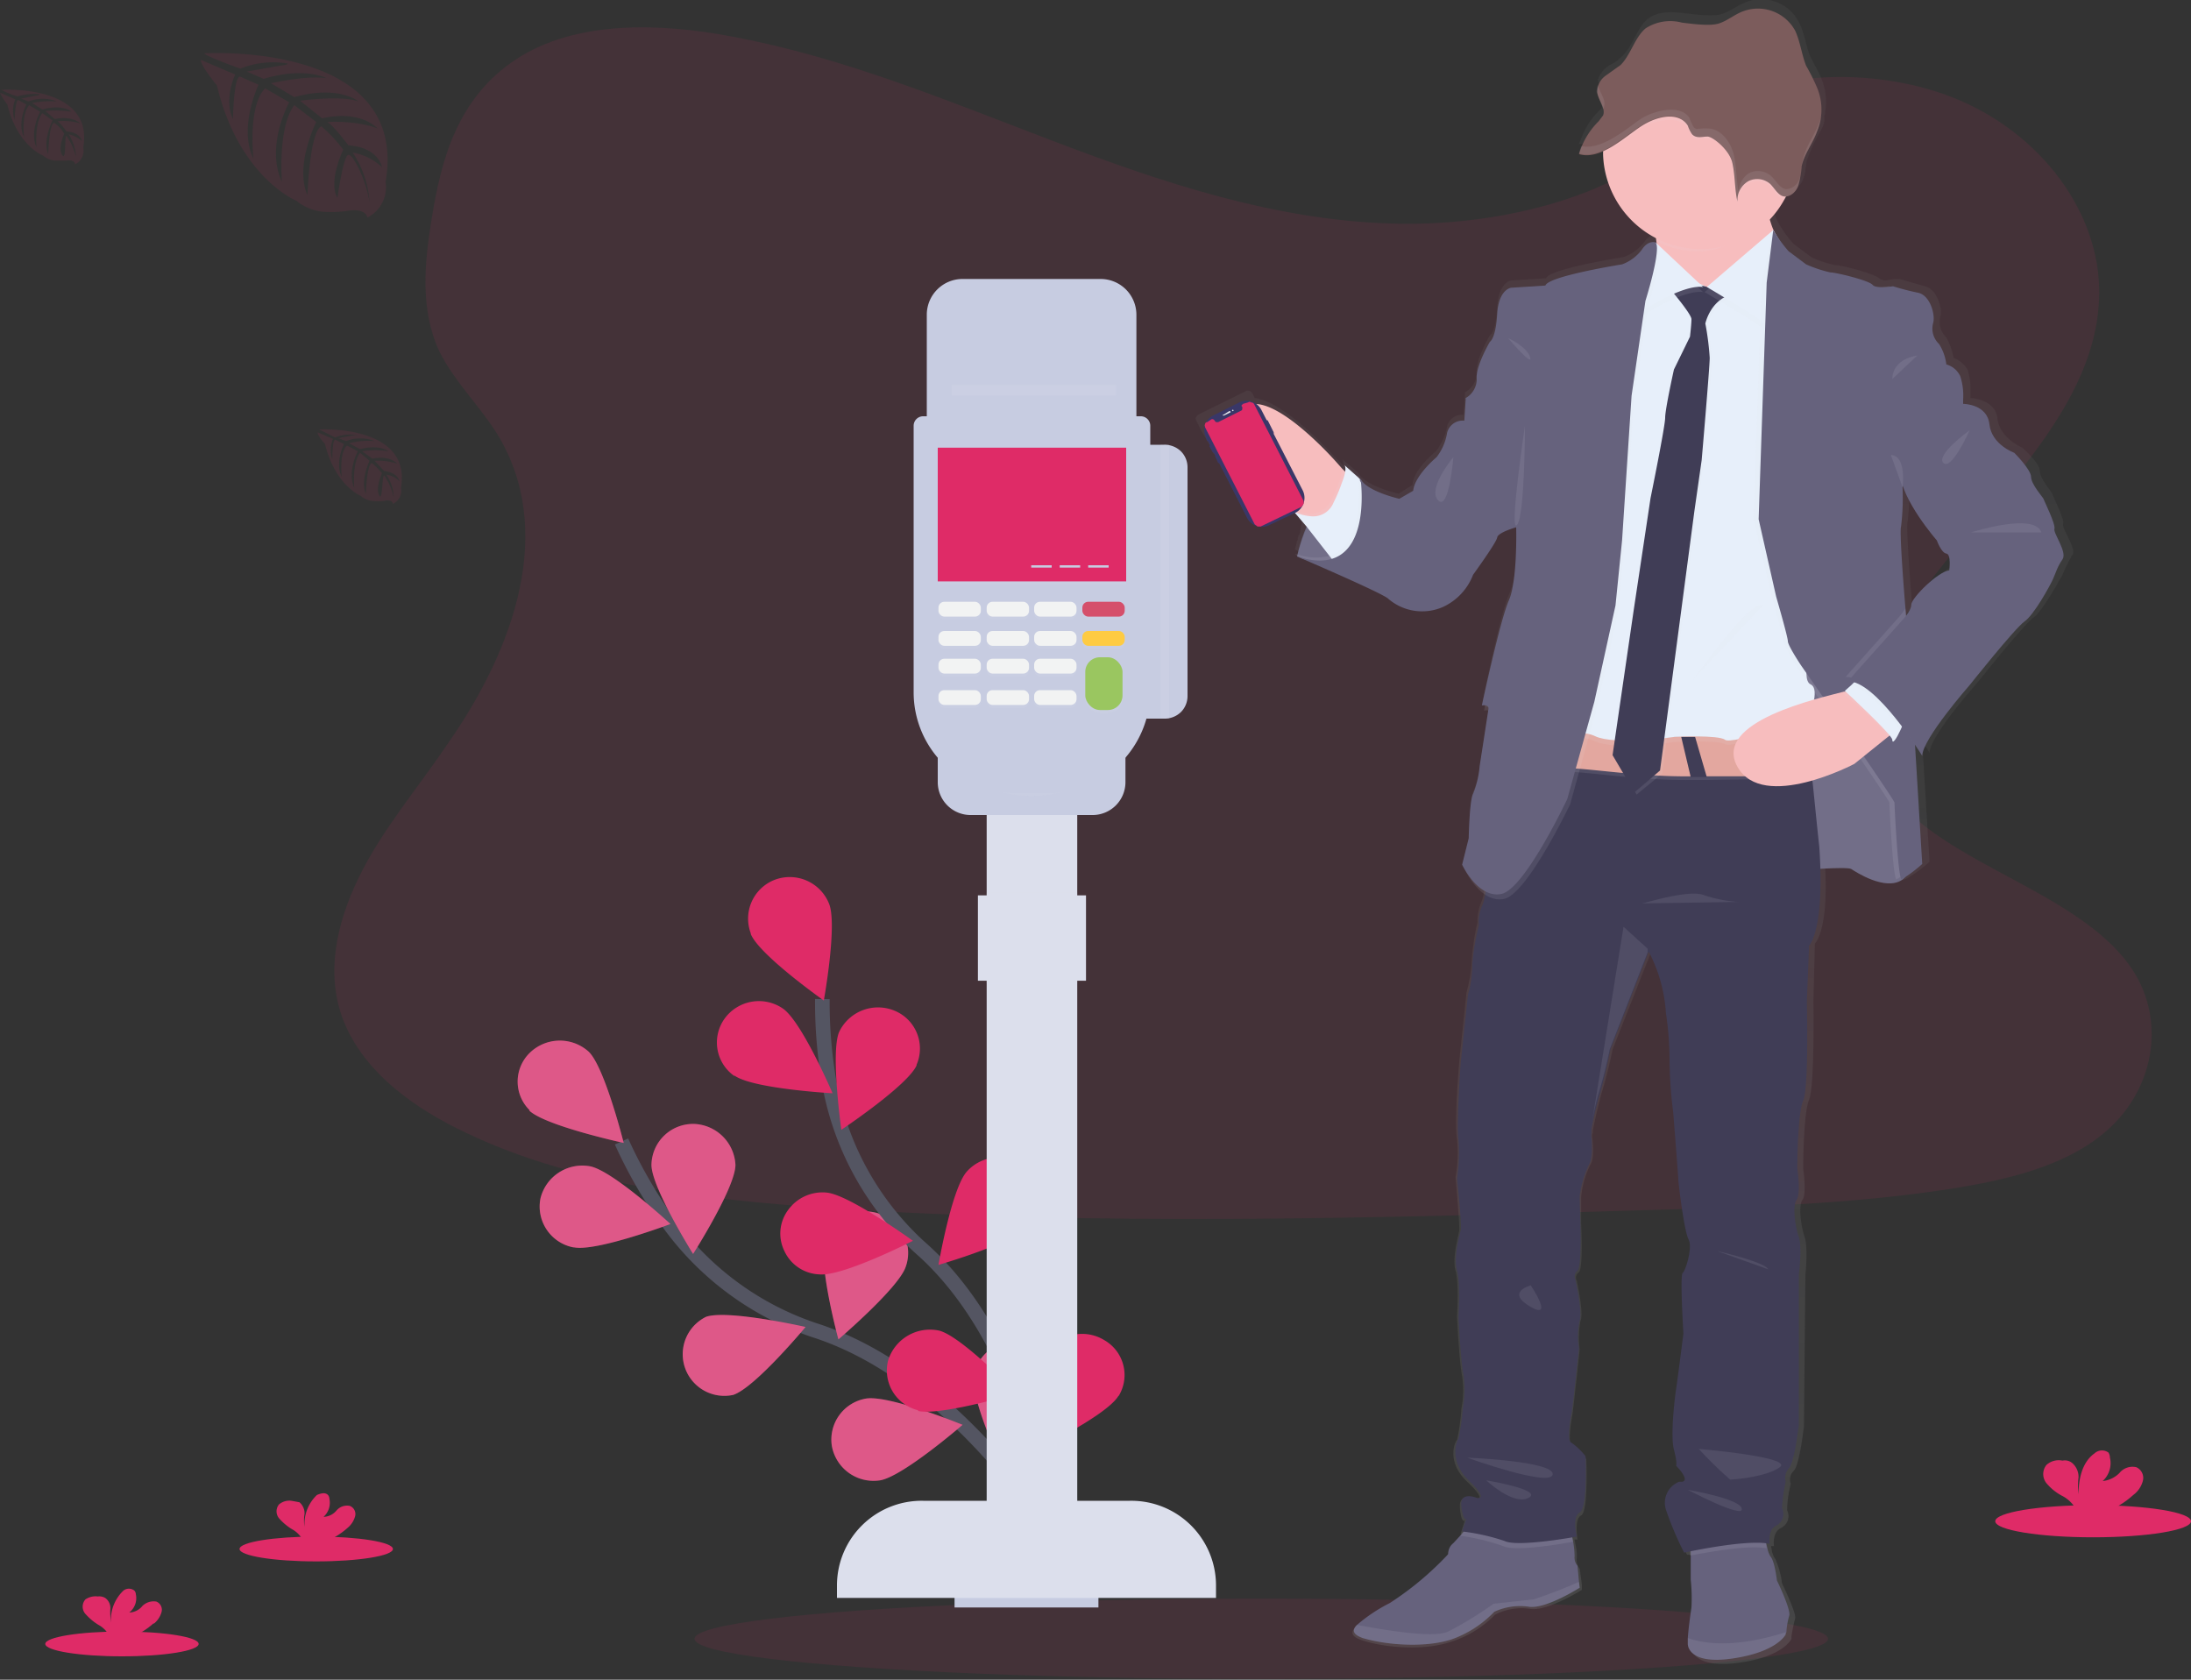 <svg id="ad05c76e-9e1d-4fed-8c70-95a8f7fc0670" data-name="Слой 1" xmlns="http://www.w3.org/2000/svg" xmlns:xlink="http://www.w3.org/1999/xlink" viewBox="0 0 300 230"><rect x="0" y="0" width="300" height="230" fill="#333333" stroke="none"/><defs><linearGradient id="aa6eff12-6da3-4d66-9ffc-782c473ef9e7" x1="3.54" y1="229.17" x2="3.54" y2="230.17" gradientTransform="matrix(119.93, 0, 0, -227.84, -201.08, 52440.3)" gradientUnits="userSpaceOnUse"><stop offset="0" stop-color="#808081" stop-opacity="0.25"/><stop offset="0.54" stop-color="#808081" stop-opacity="0.12"/><stop offset="1" stop-color="#808081" stop-opacity="0.1"/></linearGradient></defs><g id="efff6f25-fb63-4476-8121-4d7a00749a2c" data-name="undraw mobile payments edgf"><path id="b32891ae-85f3-4d6f-a6ed-2855740d2444" data-name="Path 814" d="M190.3,30.6c-15.9-.5-31.1-5.6-45.6-11.1S115.8,7.9,100.2,5c-10-1.9-21.4-2.2-29.5,3.1S60.4,21.9,59.1,30c-1,6.1-1.6,12.5,1.1,18.2,2,4,5.4,7.3,7.8,11.1,8.2,13.2,2.4,29.5-6.6,42.4-4.1,6.1-9,11.8-12.2,18.3s-4.8,13.8-1.9,20.4,9.4,11.4,16.7,14.8c14.7,7,32.1,9,49,10.2,37.4,2.5,75,1.4,112.5.3,13.9-.4,27.9-.8,41.5-2.9,7.6-1.2,15.4-3,20.9-7.5,7-5.7,8.8-15.3,4.1-22.5-7.9-11.9-29.6-14.9-35.1-27.7-3-7.1.1-14.9,4.5-21.5,9.4-14,25.2-26.3,26-42.4.6-11-7-22.1-18.7-27.3s-29.4-4.8-38.5,4.3S204.4,31.1,190.3,30.6Z" style="fill:#df2b67;isolation:isolate;opacity:0.1"/><path id="b8181491-21dc-424b-bc85-356b8e4dac1e" data-name="Path 815" d="M145.3,212S132,189,112,182.3a40.4,40.4,0,0,1-20.7-15.2,64.3,64.3,0,0,1-6.2-10.8" style="fill:none;stroke:#545562;stroke-miterlimit:10;stroke-width:2px"/><path id="e1d6598e-21c3-471b-b7fa-b49f30e25fc0" data-name="Path 816" d="M72.5,152.1c2.3,2.1,12.9,4.4,12.9,4.4s-2.6-10.4-4.8-12.5a5.9,5.9,0,0,0-8.1.2,5.5,5.5,0,0,0,0,7.8Z" style="fill:#df2b67"/><path id="ba5d388e-9606-4b4f-9f4e-116d6785159a" data-name="Path 817" d="M78.6,170.8c3.1.6,13.2-3.2,13.2-3.2s-7.9-7.3-11-7.9a5.9,5.9,0,0,0-6.8,4.4,5.7,5.7,0,0,0,4.5,6.7Z" style="fill:#df2b67"/><path id="bd10a5df-3651-4544-bc94-2d19250c0ec8" data-name="Path 818" d="M100.4,191c3-1,9.9-9.3,9.9-9.3s-10.6-2.4-13.6-1.4a5.7,5.7,0,0,0,3.7,10.7Z" style="fill:#df2b67"/><path id="fff8e03c-1ff5-4d17-8051-9e9d5a7fcf22" data-name="Path 819" d="M120.5,202.7c3.1-.5,11.3-7.6,11.3-7.6s-10-4.1-13.2-3.6a5.7,5.7,0,0,0-4.7,6.5h0a5.8,5.8,0,0,0,6.6,4.7Z" style="fill:#df2b67"/><path id="b65e09a5-cef3-42bf-baa0-cd7fdc7eca72" data-name="Path 820" d="M100.7,159.5c0,3.1-5.8,12.2-5.8,12.2s-5.7-9.1-5.7-12.2a5.7,5.7,0,0,1,5.9-5.6,5.9,5.9,0,0,1,5.6,5.6Z" style="fill:#df2b67"/><path id="bb0dc94c-ee11-4b85-8245-d6a1f01b8e77" data-name="Path 821" d="M124,173.5c-1,2.9-9.2,9.9-9.2,9.9s-2.8-10.3-1.8-13.3a6,6,0,0,1,4.2-4.1,6.1,6.1,0,0,1,5.7,1.8,5.6,5.6,0,0,1,1.1,5.7Z" style="fill:#df2b67"/><path id="bdcc60a3-857c-4a05-9c58-bd5cc306a71e" data-name="Path 822" d="M144.7,190c-.4,3.1-7.3,11.3-7.3,11.3s-4.5-9.7-4.1-12.8a5.8,5.8,0,0,1,6.5-4.8,5.6,5.6,0,0,1,4.9,6.3Z" style="fill:#df2b67"/><path id="a5dfd7a2-a651-4b16-a28e-a788d3579ef4" data-name="Path 823" d="M72.5,152.1c2.3,2.1,12.9,4.4,12.9,4.4s-2.6-10.4-4.8-12.5a5.9,5.9,0,0,0-8.1.2,5.5,5.5,0,0,0,0,7.8Z" style="fill:#dfe0ec;isolation:isolate;opacity:0.25"/><path id="ecbeda54-11ad-41eb-b8b9-b4935d1b5559" data-name="Path 824" d="M78.6,170.8c3.1.6,13.2-3.2,13.2-3.2s-7.9-7.3-11-7.9a5.9,5.9,0,0,0-6.8,4.4,5.7,5.7,0,0,0,4.5,6.7Z" style="fill:#dfe0ec;isolation:isolate;opacity:0.25"/><path id="a15b9462-ee79-4eb6-b1bc-6423d5b4425e" data-name="Path 825" d="M100.4,191c3-1,9.9-9.3,9.9-9.3s-10.6-2.4-13.6-1.4a5.7,5.7,0,0,0,3.7,10.7Z" style="fill:#dfe0ec;isolation:isolate;opacity:0.25"/><path id="efcd6d19-fb25-4672-870b-44108f0f3cac" data-name="Path 826" d="M120.5,202.7c3.1-.5,11.3-7.6,11.3-7.6s-10-4.1-13.2-3.6a5.7,5.7,0,0,0-4.7,6.5h0a5.8,5.8,0,0,0,6.6,4.7Z" style="fill:#dfe0ec;isolation:isolate;opacity:0.25"/><path id="ac2e2014-f03c-4dd6-858e-63e49d1b8d1d" data-name="Path 827" d="M100.7,159.5c0,3.1-5.8,12.2-5.8,12.2s-5.7-9.1-5.7-12.2a5.7,5.7,0,0,1,5.9-5.6,5.9,5.9,0,0,1,5.6,5.6Z" style="fill:#dfe0ec;isolation:isolate;opacity:0.25"/><path id="b79e690f-926b-46dc-8f74-61a295d50acd" data-name="Path 828" d="M124,173.5c-1,2.9-9.2,9.9-9.2,9.9s-2.8-10.3-1.8-13.3a6,6,0,0,1,4.2-4.1,6.1,6.1,0,0,1,5.7,1.8,5.6,5.6,0,0,1,1.1,5.7Z" style="fill:#dfe0ec;isolation:isolate;opacity:0.25"/><path id="f8aa1735-1046-47be-827e-1152c254415a" data-name="Path 829" d="M144.7,190c-.4,3.1-7.3,11.3-7.3,11.3s-4.5-9.7-4.1-12.8a5.8,5.8,0,0,1,6.5-4.8,5.6,5.6,0,0,1,4.9,6.3Z" style="fill:#dfe0ec;isolation:isolate;opacity:0.25"/><path id="f30d97c4-f8fe-4cb7-8307-2feb47209506" data-name="Path 830" d="M144.5,211.6s-2.6-26.4-18.1-40.4a39.8,39.8,0,0,1-12.7-22.1,63.9,63.9,0,0,1-1.1-12.3" style="fill:none;stroke:#545562;stroke-miterlimit:10;stroke-width:2px"/><path id="bcf2ab89-4fd1-46fa-ba3d-6d5fa549300e" data-name="Path 831" d="M102.8,127.9c1.2,2.9,10,9.1,10,9.1s1.9-10.5.7-13.3a5.8,5.8,0,0,0-7.5-3.2,5.7,5.7,0,0,0-3.2,7.3Z" style="fill:#df2b67"/><path id="adf942a4-7796-480e-8c4b-cf8cedf01fd6" data-name="Path 832" d="M100.6,147.3c2.6,1.8,13.4,2.4,13.4,2.4s-4.2-9.8-6.8-11.6a5.8,5.8,0,0,0-8,1.4,5.6,5.6,0,0,0,1.3,7.8Z" style="fill:#df2b67"/><path id="f51630c2-df69-445a-b2bf-5e120e3a6721" data-name="Path 833" d="M112.2,174.5c3.2.3,12.8-4.6,12.8-4.6s-8.7-6.3-11.8-6.6a5.8,5.8,0,0,0-5.3,2.4,5.4,5.4,0,0,0-.5,5.6,5.5,5.5,0,0,0,4.8,3.2Z" style="fill:#df2b67"/><path id="e1fc4c5b-678b-4c53-af01-3f83a1366655" data-name="Path 834" d="M125.7,193.2c3.1.7,13.5-2.4,13.5-2.4s-7.5-7.8-10.6-8.6a6,6,0,0,0-7,4.1,5.6,5.6,0,0,0,4.1,6.8Z" style="fill:#df2b67"/><path id="a15bbcc9-5025-4221-8e80-12c9458c6bd1" data-name="Path 835" d="M125.5,145.9c-1.3,2.8-10.3,8.8-10.3,8.8s-1.5-10.6-.3-13.4a5.9,5.9,0,0,1,7.6-2.9,5.6,5.6,0,0,1,3,7.4Z" style="fill:#df2b67"/><path id="b3bce40f-776f-4b96-833c-83653a5654ac" data-name="Path 836" d="M141,167.8c-2.1,2.4-12.5,5.4-12.5,5.4s1.8-10.5,3.9-12.8a5.8,5.8,0,0,1,8.1-.5,5.5,5.5,0,0,1,.6,7.8.1.1,0,0,1-.1.1Z" style="fill:#df2b67"/><path id="aa3e6d5e-73e6-4d03-a795-22ead408e177" data-name="Path 837" d="M153.1,191.2c-1.7,2.7-11.4,7.4-11.4,7.4s-.1-10.6,1.6-13.3a5.8,5.8,0,0,1,7.9-1.8,5.5,5.5,0,0,1,2,7.6Z" style="fill:#df2b67"/><ellipse id="b3127634-2bba-4633-b823-037501578d47" data-name="Ellipse 175" cx="172.7" cy="224.4" rx="77.6" ry="5.5" style="fill:#df2b67;isolation:isolate;opacity:0.1"/><path id="bacc72b1-22fa-4cd5-99f9-c2ea19c5189d" data-name="Path 838" d="M282.5,71.7c.2-.6-1.5-3.9-1.5-4.1s-1.7-2-1.7-3.1-2.4-3.2-2.4-3.2-3.1-1.3-3.4-4-3.7-2.8-3.7-2.8h0v-.7a8.8,8.8,0,0,0-.4-3.2,3.8,3.8,0,0,0-1.9-1.6,9.4,9.4,0,0,0-1-2.8,2.9,2.9,0,0,1-.8-2.9c.3-1.1-.5-3.7-2.1-4.1l-3.5-1h-.7l-1.2.2a1.6,1.6,0,0,1-.9-.3c-.6-.6-5.1-1.8-6-1.8a14.2,14.2,0,0,1-3.3-1.1l-2.4-1.8a15.4,15.4,0,0,1-2.1-2.9h0a6.1,6.1,0,0,1-.5-1.2V29a11,11,0,0,0,2-2.8c.1-.1.2-.2.2-.3h.5a2.4,2.4,0,0,0,1.2-1.4h0a.8.8,0,0,0,.1-.4h.1v-.3h0c0-.1.1-.2.1-.3h0v-.3h0c.1-.4.1-.8.2-1.2h0a21.7,21.7,0,0,1,1.9-4.1h0l.3-.6a6.4,6.4,0,0,0,.2-.7V16a1.1,1.1,0,0,1,.1-.5v-.2c0-.2.1-.4.1-.7a8.2,8.2,0,0,0-.6-3.8c-.4-1-1-2-1.5-3s-.8-3.3-1.6-4.8a5.8,5.8,0,0,0-7-2.8c-1.2.4-2.3,1.3-3.5,1.7s-3.5.1-5.2-.1-3.6-.3-5,.8-2,3.7-3.5,5.1-1.4.9-2.1,1.5a3.8,3.8,0,0,0-1.1,1.4h0c0,.1,0,.2-.1.2h0v.3h0a.4.4,0,0,1,.1.3h0V12h0a.4.4,0,0,0,.1.3h.1a5,5,0,0,1,.5,1.3.8.8,0,0,1-.1.8,1.6,1.6,0,0,1-.6.8,11.2,11.2,0,0,0-2.5,4l-.2.5h2.3l1.1-.4V20a13.1,13.1,0,0,0,7.4,11.7c.1.1.1.2.1.4v.1s-1-.5-2,1a6.3,6.3,0,0,1-2.8,2s-10.2,1.6-10.6,2.9l-4.8.3s-1.7.2-1.9,3.7-1,3.8-1,3.8-2,3.4-1.8,5.1a3,3,0,0,1-1.6,2.7l-.2,3.1a2.1,2.1,0,0,0-2.3,1.8,7.8,7.8,0,0,1-1.5,3.2s-3.1,2.5-3.2,4.6l-1.9,1.2s-4.5-1-5.5-2.8l-.3-.3h0l-1.9-1.6a1.4,1.4,0,0,1,.1.9l-.3-.4-.9-.9s-6.7-7.5-10.9-8l-.3-.6a.7.7,0,0,0-1-.3l-6.3,3.1a.8.8,0,0,0-.4.4.4.4,0,0,0,0,.5l.7,1.4h0l.3.5h0l.3.5h0l.5.9h.1v.3h0l.5,1h.1l4.6,8.9a.8.8,0,0,0,1,.4l4.9-2.4h.2l1.4,1.8A16.6,16.6,0,0,0,178,73h0a.4.4,0,0,0-.1.3h-.1a.4.4,0,0,1-.1.3V74h-.1a6.8,6.8,0,0,1-.3,1.2h0l.3.2c2,.8,11.9,5,12.4,5.7a7,7,0,0,0,7.6,1,8,8,0,0,0,4.1-4.4s3.3-4.5,3.4-5.1,2.7-1.4,2.7-1.4.2,7.3-1.1,10S203,96.1,203,96.1h.5l-.2.7h.6l-1.2,7.6a12.4,12.4,0,0,1-.9,3.8c-.6,1-.6,6.2-.6,6.2l-.9,3.7a2.8,2.8,0,0,0,.3.6h0a9.9,9.9,0,0,0,2.6,3.2,4.7,4.7,0,0,1-.4,1.7,6.5,6.5,0,0,0-.5,2.7,33.5,33.5,0,0,0-.8,5.4,20.5,20.5,0,0,1-.7,4.2l-1,9.5s-.7,8.3-.3,10.5a18.7,18.7,0,0,1-.2,5.3s.6,6.6.5,7.3-1,3.8-.5,5.5.2,6.3.2,6.3.3,6.2.7,8.1a13.5,13.5,0,0,1-.1,4.5,29.7,29.7,0,0,1-.6,4.3c-.2,0-1.6,2.9,1.4,5.7s1.1,2.4,1.1,2.4-2.3-1.1-2.1,1.2.7,1.7.7,1.6L200,210h.4l-.3.4a5.7,5.7,0,0,1-1.1,1.1,2.5,2.5,0,0,0-.8,1.6,46.6,46.6,0,0,1-8,6.7,20.2,20.2,0,0,0-4.6,3c-.7.7-.6,1.3.9,1.8,3,1,8.4,1.5,12.2.2a14.4,14.4,0,0,0,6-3.7,7.9,7.9,0,0,1,4.8-.8c2.3.4,7.1-2.6,7.1-2.6V217l-.3-2.2a1.8,1.8,0,0,1-.4-1.4,7.1,7.1,0,0,0-.2-2c0-.2-.1-.4-.1-.6h.4s-.5-2.8.5-3.3.7-7.7.7-7.7a7.6,7.6,0,0,0-2-2c-.6-.2,0-3.6.1-4.1s1-8.9,1-8.9a12.8,12.8,0,0,1,.1-3.9c.5-1.1-.5-5.5-.5-5.5a.9.9,0,0,1,.3-1.2c.6-.7.3-6.6.3-6.6v-3.7a12.2,12.2,0,0,1,1.3-4.5c.6-.9.2-3.8.2-3.8h0v-.2c0-.1.1-.2.1-.3v-.3c.3-1.6.7-3.2,1.1-4.8a62.1,62.1,0,0,0,1.6-6.3l5.3-13.4V130s2.5,4.4,2.5,8.4c.2,2.1.4,4.2.4,6.2a61.6,61.6,0,0,0,.5,7.5s.7,8.9.7,9.3.9,7.2,1.5,8.3-.6,4.2-.9,4.5.1,8.4.1,8.4-.8,6.4-1,7.7-.8,6.4-.3,8.3.4,2.3.4,2.3,2,2,.8,2.2a3.1,3.1,0,0,0-2.4,3.6c.1.1.1.2.1.4.8,2,1.6,3.9,2.5,5.8h1v3.9a15.9,15.9,0,0,1,.2,3.8c-.2,1.4-.4,2.8-.5,4.3a2.4,2.4,0,0,1-.1.7s0,2.9,6.3,2.1,7.4-3.3,7.4-3.3V224c.1-.6.3-1.7.5-2.4s-1.8-4.8-1.8-4.8a11.8,11.8,0,0,0-.9-3.3,3.1,3.1,0,0,1-.5-1.2c0-.2-.1-.4-.1-.6h.4s-.3-1.9,1-2.5a1.8,1.8,0,0,0,.8-2.4h0a14.9,14.9,0,0,1,.5-3.6,1.7,1.7,0,0,1,.4-1.8c.8-.7,1.4-6.1,1.4-6.1l.2-20.7s.4-3.7-.1-5.2-.9-4.3-.3-5.1.1-4.3.1-4.3,0-7.5.8-9.4.6-13.6.6-13.6l.2-7.8s1.9-1.7,1.4-10.6a18.5,18.5,0,0,1,4.5.1c.6.5,4.6,3,7,1.4a18.6,18.6,0,0,0,2.8-2.1l-1-16.4a10.1,10.1,0,0,1,1,1.5c0-2.3,6.7-9.8,6.7-9.8s6.2-7.8,7.5-8.7,4-5.9,4-5.9a24.4,24.4,0,0,1,1.4-2.8C284.3,75,282.2,72.3,282.5,71.7Zm-14.6,5.8c-1.7.1-5.2,3.9-5.3,4.7a3.5,3.5,0,0,1-.7,1.5c0-.3-.1-.6-.1-1-.4-4.8-.8-10.7-.6-11.3a32.5,32.5,0,0,0,.2-5.4h.1c1.1,3.4,4.6,7.5,4.6,7.5s.6,1.7,1.4,1.8.4,2.3.4,2.3Z" style="fill:url(#aa6eff12-6da3-4d66-9ffc-782c473ef9e7)"/><path id="ed7516cd-cbc9-4cec-a5f0-6db266f1f011" data-name="Path 839" d="M177.6,76.2s2-10.5,8.7-10.6l4.8,9.8-3.2,2.1S180.9,77.7,177.6,76.2Z" style="fill:#66627d"/><path id="ebfcf8f2-ccfb-4f34-b635-965f78e8d83f" data-name="Path 840" d="M191.1,75.4l-3.2,2.1a34.5,34.5,0,0,1-8.5-.7,6.4,6.4,0,0,1-1.8-.6h0a29.7,29.7,0,0,1,1.3-3.9l.7-1.4a9.6,9.6,0,0,1,4.2-4.5,7.1,7.1,0,0,1,2.2-.6h.2v.2l1.7,3.3Z" style="fill:#dfe0ec;isolation:isolate;opacity:0.1"/><path id="bca3b89f-d2f8-4976-bbd7-b9f23aac84ff" data-name="Path 841" d="M245.9,119.2s7-.6,7.6-.2,4.6,3,6.9,1.5.8-7.1.8-7.3-.3-8-.3-8l-4.1-5.5-5.2-9.6L240.9,89l.3,15.3v7.8Z" style="fill:#66627d"/><path id="b0fb6c21-1f7d-412f-9fcb-a23d39854d94" data-name="Path 842" d="M245.9,119.2s7-.6,7.6-.2,4.6,3,6.9,1.5.8-7.1.8-7.3-.3-8-.3-8l-4.1-5.5-5.2-9.6L240.9,89l.3,15.3v7.8Z" style="fill:#dfe0ec;isolation:isolate;opacity:0.1"/><path id="b4a8d8b8-c108-4314-a339-e448c6906d6e" data-name="Path 843" d="M184.9,65.3s-.6,6.7-4.8,6.8a32.5,32.5,0,0,1-2.8-1.9c-3.7-2.7-9.6-7.9-8-12.8,2.4-7,13.7,5.9,13.7,5.9l.8.9Z" style="fill:#f7bdbe"/><path id="f0945070-afbd-47e3-9318-43570fd82191" data-name="Path 844" d="M184.9,65.3s-.6,6.7-4.8,6.8a32.5,32.5,0,0,1-2.8-1.9l-.4-.4a8.6,8.6,0,0,0,2.3.6,3.4,3.4,0,0,0,3.1-1.9c.4-.9.8-1.7,1.1-2.6a5.3,5.3,0,0,0,.4-1.7Z" style="fill:#dfe0ec;isolation:isolate;opacity:0.1"/><path id="f78a0255-fe0e-4714-b9ec-0d6b24190328" data-name="Path 845" d="M183,77.4l-.9-1.2-3.2-4.1-1.7-2a7.1,7.1,0,0,0,2.4.6,3,3,0,0,0,3-1.9,20.3,20.3,0,0,0,1.1-2.6c.6-1.5.6-2.2.4-2.5l1.8,1.6h0l.3.3v.2L188,69h0C188.1,70.1,188.7,76.5,183,77.4Z" style="fill:#e7effa"/><path id="bfa0649b-703e-488f-affa-2cc13c14f5d0" data-name="Path 846" d="M216.3,217.4s-4.7,3-7,2.6a8.4,8.4,0,0,0-4.7.7,15.4,15.4,0,0,1-5.9,3.8c-3.8,1.2-9.1.7-12.1-.2-1.4-.5-1.5-1.1-.8-1.8a22.1,22.1,0,0,1,4.5-3,42.5,42.5,0,0,0,8-6.7,1.8,1.8,0,0,1,.7-1.5l1.1-1.2,1.2-1.4,13.7.4.4,2a12.3,12.3,0,0,1,.2,2,1.7,1.7,0,0,0,.4,1.3l.2,2.2Z" style="fill:#66627d"/><path id="adcb33c7-f307-4dd2-afae-66812995641d" data-name="Path 847" d="M245,221.2a10.1,10.1,0,0,0-.4,2.3.8.8,0,0,0-.1.3s-1.1,2.4-7.3,3.3-6.1-2-6.1-2v-.8c.1-1.4.3-2.8.5-4.2a23.8,23.8,0,0,0-.1-3.8v-5.5l10.2-1.1a9.1,9.1,0,0,0,.3,2.3,3.6,3.6,0,0,0,.4,1.1c.6.6.9,3.3.9,3.3S245.2,220.3,245,221.2Z" style="fill:#66627d"/><path id="bad038f2-017d-40c0-b51d-35a2886186d6" data-name="Path 848" d="M215,209.1l.4,2c-1.5.3-8,1.4-9.6.6a28.9,28.9,0,0,0-5.8-1.4v-.2l1.2-1.4Z" style="fill:#dfe0ec;isolation:isolate;opacity:0.1"/><path id="af814210-fa26-4811-ac2c-df4bf964b943" data-name="Path 849" d="M241.9,212c-2.6-.5-8.3.6-10.5,1v-2.2l10.3-1.1A9.1,9.1,0,0,0,241.9,212Z" style="fill:#dfe0ec;isolation:isolate;opacity:0.1"/><path id="b1e741c4-e4fc-4903-a844-9017c27e2fdd" data-name="Path 850" d="M247.7,129.5l-.3,7.7s.3,11.7-.5,13.5-.8,9.3-.8,9.3.5,3.5-.1,4.3-.2,3.6.3,5.1,0,5.1,0,5.1v20.6s-.6,5.3-1.4,6a2,2,0,0,0-.4,1.8,22.3,22.3,0,0,0-.5,3.6,1.8,1.8,0,0,1-.8,2.4c-1.2.6-.9,2.5-.9,2.5-3.1-.7-11.7,1.2-11.7,1.2a43.5,43.5,0,0,1-2.5-5.9,3.1,3.1,0,0,1,1.8-3.8h.4c1.2-.2-.8-2.2-.8-2.2s.2-.3-.3-2.2.1-7,.3-8.3,1-7.6,1-7.6-.5-8-.1-8.3,1.4-3.5.8-4.6-1.4-7.8-1.4-8.2-.7-9.2-.7-9.2a60,60,0,0,1-.5-7.4,43.2,43.2,0,0,0-.5-6.2,20.8,20.8,0,0,0-2.3-8.3h-.1l-5.2,13.3s-.8,4-1.5,6.3a39.9,39.9,0,0,0-1.1,4.7v.9h0s.3,2.8-.3,3.8a13.9,13.9,0,0,0-1.3,4.4c0,.8.1,3.7.1,3.7s.2,5.9-.4,6.5a1,1,0,0,0-.3,1.2s1,4.4.6,5.6a9.7,9.7,0,0,0-.1,3.8s-.9,8.4-1,8.8-.7,3.8-.1,4.1a9,9,0,0,1,2,1.9s.3,7.1-.8,7.7-.4,3.3-.4,3.3-8.1,1.5-9.9.6a28.6,28.6,0,0,0-5.8-1.3l.6-1.8c0,.1-.4.6-.7-1.6s2.1-1.2,2.1-1.2,1.8.4-1.1-2.4-1.5-5.7-1.4-5.7a30.3,30.3,0,0,0,.6-4.2,13.6,13.6,0,0,0,.1-4.5c-.4-1.9-.7-8-.7-8s.3-4.6-.2-6.3.3-4.7.5-5.5-.5-7.1-.5-7.1a23.7,23.7,0,0,0,.2-5.3c-.3-2.2.3-10.5.3-10.5l1-9.4a15.2,15.2,0,0,0,.6-4.2,30.9,30.9,0,0,1,.9-5.3,5.7,5.7,0,0,1,.4-2.6c.6-1.1.8-4.7.8-4.7l5.3-12,2.6-10.6,35.3-.3.3,2.6q.3,2.6.9,7.2c.3,2.7.6,6,1,9.6C249.9,127.4,247.7,129.5,247.7,129.5Z" style="fill:#403d56"/><path id="b9b33966-e1d7-4c17-9b57-f3feeb0d1602" data-name="Path 851" d="M244.4,34.2l-8.2,8.6s-10.6-4.1-9.5-5.5.4-2.3.1-4.2a51.6,51.6,0,0,0-1.2-6.5s18.5-2.9,16.9.1a5,5,0,0,0-.1,3.6,12,12,0,0,0,2,3.9Z" style="fill:#f7bdbe"/><path id="beeba677-3997-495e-ab13-a380169bced4" data-name="Path 852" d="M242.5,26.7c-.6,1.1-.8,1.2-.5,2.4-2.4,2.6-5.5,5.3-9.3,5.3a12.9,12.9,0,0,1-5.8-1.3,66,66,0,0,0-1.3-6.5S244.1,23.7,242.5,26.7Z" style="fill:#dfe0ec;isolation:isolate;opacity:0.1"/><path id="a6aed04b-4707-4b04-973e-0377bb01005a" data-name="Path 853" d="M245.9,21.2a13,13,0,0,1-13.4,12.9,13.4,13.4,0,0,1-13-12.9V21a13.2,13.2,0,0,1,26.4.2Z" style="fill:#f7bdbe"/><path id="fd05d943-bae6-4e62-ad3c-cf3447693846" data-name="Path 854" d="M247.9,106.6l-14.1.2h-2.3c-7.8.1-15.4-1.4-18.4-1.1-6.5.6,2.3-5.9,2.3-5.9a52.5,52.5,0,0,0,14.8,1.5h1.9c5.9-.3,11.8-.9,14.9-1.8C247.2,101.1,247.5,103.6,247.9,106.6Z" style="fill:#dfe0ec;isolation:isolate;opacity:0.1"/><path id="a751adee-8296-4204-86f3-15570f3928f7" data-name="Path 855" d="M247.9,106.3H231.5c-7.8.1-15.4-1.4-18.4-1.1-6.5.6,2.3-5.9,2.3-5.9a52.8,52.8,0,0,0,14.8,1.5h1.9c5.9-.3,11.8-.9,14.9-1.8Q247.3,101.7,247.9,106.3Z" style="fill:#e3a79f"/><path id="f5274bc7-2d69-4f3e-af54-0bdb1bea7b9b" data-name="Path 856" d="M229.2,37.8,219,42.5l-7.9,59.7s4.6-2,7.3-.7,10.9.1,10.9.1,6-.3,6.9.3,11.3-2.7,11.3-2.7,1.9-4.2.4-4.8.5-7.1.5-7.1l-.9-43.1-1.8-5.5-4.8-2.8-4.8,3.8-2.4.3Z" style="fill:#dfe0ec;isolation:isolate;opacity:0.1"/><path id="b1a1bbfc-03e5-4f27-8a43-e25601da4639" data-name="Path 857" d="M229.2,37.2,219,41.8l-7.9,59.8s4.6-2.1,7.3-.8,10.9.1,10.9.1,6-.3,6.9.4,11.3-2.8,11.3-2.8,1.9-4.1.4-4.8.5-7,.5-7l-.9-43.1L245.7,38l-4.8-2.8L236.1,39l-2.4.3Z" style="fill:#e7effa"/><path id="aa68724e-d86c-4eb3-b78b-f26968f6e2ec" data-name="Path 858" d="M229,39.9s3,3.5,2.9,4.2-.2,2.4-.2,2.4l-2.2,4.4s-1.2,5.5-1.2,6.6-2,11-2,11L224,83.8l-2.9,19.9,3,5.1,3.5-2.9,4.7-35.6,1-7s1.1-12.7,1.1-14a40.3,40.3,0,0,0-.6-4.7s.7-3.3,3.7-4-.2-.2-.2-.2l-1.7-1.3-1.5.6S229.9,38.4,229,39.9Z" style="fill:#dfe0ec;isolation:isolate;opacity:0.1"/><path id="af0131a0-3a42-4afc-8fbe-9107264620ad" data-name="Path 859" d="M228.7,39.6s2.9,3.4,2.9,4.1-.2,2.4-.2,2.4l-2.2,4.5S228,56,228,57.2s-2,11-2,11l-2.3,15.3-2.9,19.9,3,5.1,3.5-3L232,70l1-7s1.1-12.7,1.1-14a37.8,37.8,0,0,0-.6-4.7s.7-3.3,3.7-4-.2-.2-.2-.2l-1.8-1.4-1.4.6S229.6,38.1,228.7,39.6Z" style="fill:#403d56"/><path id="aa9d484a-4eaa-4818-85ac-12ada1361c85" data-name="Path 860" d="M226.7,33.9s-.4.3-.5,2.5a43.2,43.2,0,0,1-1.7,7.1s5.8-3.9,8.7-3.5Z" style="fill:#dfe0ec;isolation:isolate;opacity:0.1"/><path id="b7c8943c-3b5f-4d41-bc87-36aca82faca2" data-name="Path 861" d="M226.7,33.2s-.4.4-.5,2.5a43.2,43.2,0,0,1-1.7,7.1s5.8-3.9,8.7-3.5Z" style="fill:#e7effa"/><path id="af53d4c5-1644-4a18-b631-11b2cc4ce1cc" data-name="Path 862" d="M242.5,32.2,233.4,40s7.7,4.5,8.7,5.5,2-10.6,2-10.6Z" style="fill:#dfe0ec;isolation:isolate;opacity:0.1"/><path id="b7fe6a30-e382-4667-bfbc-fc88f1ba17ac" data-name="Path 863" d="M242.8,31.5l-9.1,7.8s7.7,4.5,8.7,5.6,2-10.7,2-10.7Z" style="fill:#e7effa"/><path id="b3283598-22a2-41bf-9dcd-f8a105622167" data-name="Path 864" d="M227.1,33.9s-1-.5-2,.9a5.6,5.6,0,0,1-2.7,2.1s-10.1,1.6-10.5,2.9l-4.7.3s-1.7.2-1.8,3.6-1.1,3.7-1.1,3.7-2,3.4-1.8,5.2a2.9,2.9,0,0,1-1.5,2.6l6.9,17.7s.3,7.2-1,9.9-3.7,14.5-3.7,14.5,1-.2,1,.4-1.3,7.8-1.3,7.8a16.1,16.1,0,0,1-.8,3.8c-.6,1-.7,6.1-.7,6.1l-.8,3.7s2.1,4.6,5.3,4,9.1-13,9.1-13l3.7-13.4,2.9-13.1.8-8.9,1.3-19.8,2-13.1S227.8,34.8,227.1,33.9Z" style="fill:#dfe0ec;isolation:isolate;opacity:0.1"/><path id="f4d42d73-3cda-488b-b599-61fa44a92ac0" data-name="Path 865" d="M226.7,33.2s-1-.4-1.9,1a6,6,0,0,1-2.7,2s-10.1,1.6-10.5,2.9l-4.7.3s-1.7.2-1.9,3.6-1,3.8-1,3.8-2,3.4-1.8,5.1a3,3,0,0,1-1.5,2.6l6.9,17.7s.2,7.3-1,10-3.7,14.4-3.7,14.4,1-.2.9.5-1.2,7.8-1.2,7.8a13.1,13.1,0,0,1-.9,3.8c-.5.9-.6,6.1-.6,6.1l-.9,3.6s2.2,4.7,5.4,4,9-13,9-13l3.7-13.3,2.9-13.2.9-8.9,1.3-19.8,1.9-13S227.5,34.2,226.7,33.2Z" style="fill:#66627d"/><path id="ffea3571-d34b-49e8-baeb-b384a1d4eb47" data-name="Path 866" d="M191.1,75.4l-3.2,2.1a34.5,34.5,0,0,1-8.5-.7l-1.8-.7-.3-.2h.3a7.7,7.7,0,0,0,4.5.2c4.5-1.5,4-8.9,3.9-10.6a.5.5,0,0,1-.1-.3h.1c0,.1.1.2.2.3a.2.2,0,0,0,.2.2h0L188,69h0Z" style="fill:#dfe0ec;isolation:isolate;opacity:0.1"/><path id="a687eef7-2215-4b13-8825-95c667452dae" data-name="Path 867" d="M202.2,54.1l-1.5.4-.2,3.1a2.2,2.2,0,0,0-2.4,1.9,7.3,7.3,0,0,1-1.4,3.1s-3,2.5-3.2,4.6l-1.9,1.1s-4.4-1-5.3-2.7c0,0,2,14.1-8.7,10.6,0,0,11.9,5.1,12.5,5.8a7.1,7.1,0,0,0,7.5,1.1,8,8,0,0,0,4.1-4.4s3.2-4.4,3.3-5.1,2.6-1.4,2.6-1.4l4.8-11.3Z" style="fill:#66627d"/><path id="e2b2cfcf-86bf-49f0-ae4a-ead3d779ae36" data-name="Path 868" d="M241.2,38.7l1.6-7.2a9.9,9.9,0,0,0,1.5,2.9l2.4,1.8a17.3,17.3,0,0,0,3.2,1.1c.8,0,5.3,1.1,5.9,1.7s2.8.2,2.8.2l3.4,1c1.6.3,2.4,2.9,2,4a3.4,3.4,0,0,0,.8,2.9,5.9,5.9,0,0,1,1,2.8,3,3,0,0,1,1.9,1.6,9.7,9.7,0,0,1,.4,3.8l-8.3,11.4a32.5,32.5,0,0,1-.2,5.4c-.3.9,1.2,17.6,1.2,17.6l1.7,28.6a18.6,18.6,0,0,1-2.8,2.1c-.5.3-1-10.1-1-10.5s-12.8-18.8-12.8-18.8a16.6,16.6,0,0,1-1.7-3.3c0-.6-1.6-6.1-1.6-6.1l-2.5-10.6Z" style="fill:#dfe0ec;isolation:isolate;opacity:0.1"/><path id="e6975cae-5846-4a5e-8a92-2c6bf59fe78b" data-name="Path 869" d="M268.8,54.7v.6l-8.3,11.4h0a32.5,32.5,0,0,1-.2,5.4c-.2.5.2,6.4.6,11.2s.6,6.4.6,6.4l.7,12.1,1,16.5a18.6,18.6,0,0,1-2.8,2.1c-.5.3-1-10.1-1-10.5s-12.8-18.8-12.8-18.8-1.8-2.7-1.8-3.3-1.6-6.1-1.6-6.1l-2.4-10.6,1.1-32.4.9-7.2a19.4,19.4,0,0,0,2.1,2.9l2.4,1.8a18.3,18.3,0,0,0,3.3,1.1c.8,0,5.3,1.1,5.8,1.7s2.8.2,2.8.2a35.8,35.8,0,0,0,3.5.9c1.6.4,2.3,3,2,4.1a2.9,2.9,0,0,0,.8,2.9,6.7,6.7,0,0,1,1,2.8,3,3,0,0,1,1.9,1.6A8.5,8.5,0,0,1,268.8,54.7Z" style="fill:#66627d"/><path id="aa856836-a940-44d9-b5a5-8adc7d2a0fd5" data-name="Path 870" d="M200.9,199.6c.3,0,12,.5,11.7,2.3S200.9,199.6,200.9,199.6Z" style="fill:#dfe0ec;isolation:isolate;opacity:0.1"/><path id="bbe09a1f-d36b-4d91-b350-d3e068e7b54d" data-name="Path 871" d="M203.5,202.7s7.9,1.3,5.8,2.4S203.5,202.7,203.5,202.7Z" style="fill:#dfe0ec;isolation:isolate;opacity:0.1"/><path id="b844ace2-77b2-430c-94bd-40b756638aa1" data-name="Path 872" d="M232.6,198.4s13,1.1,11.1,2.5-6.6,1.7-6.8,1.7A56.6,56.6,0,0,1,232.6,198.4Z" style="fill:#dfe0ec;isolation:isolate;opacity:0.1"/><path id="a6ba2de3-6142-4881-956e-d1af39df62bf" data-name="Path 873" d="M231.1,204s7.2,1.2,7.4,2.6S231.1,204,231.1,204Z" style="fill:#dfe0ec;isolation:isolate;opacity:0.1"/><path id="f7f5a82c-b912-4aa3-97b8-8cda725413fe" data-name="Path 874" d="M235.1,171.3s6.6,1.5,7,2.5Z" style="fill:#dfe0ec;isolation:isolate;opacity:0.1"/><path id="a880b69d-786b-4de0-85ef-c548ec6e7465" data-name="Path 875" d="M209.6,176s-3.5.9-.1,2.9S209.6,176,209.6,176Z" style="fill:#dfe0ec;isolation:isolate;opacity:0.1"/><path id="ae3cbe0a-1894-4059-93cd-bc5203f7e251" data-name="Path 876" d="M224.8,123.7c.4,0,6.5-2,8.6-1.1a18.6,18.6,0,0,0,4.7.9Z" style="fill:#dfe0ec;isolation:isolate;opacity:0.1"/><path id="ec72f008-d196-45b6-aa87-9e0652c91944" data-name="Path 877" d="M225.6,129.9v.5l-5.2,13.3a62.1,62.1,0,0,1-1.6,6.3,41,41,0,0,0-1,4.8l4.5-27.9Z" style="fill:#dfe0ec;isolation:isolate;opacity:0.1"/><path id="b46ba9ac-b250-4d28-957f-85f0a461d006" data-name="Path 878" d="M233.7,106.4h-2.2l-1.3-5.5h1.9Z" style="fill:#403d56"/><path id="ace6e982-ad7c-48a8-8c60-9b5f4b22ad25" data-name="Path 879" d="M259.9,99.8l-1.4,1.1-4.6,3.7s-12.5,6.6-16,.4,11.2-9.4,14.6-10.3h.7Z" style="fill:#f7bdbe"/><path id="e84ec003-1174-43ef-85bd-a6b08d938ab7" data-name="Path 880" d="M206.5,46.3s2.5,1.1,3,2.6S206.5,46.3,206.5,46.3Z" style="fill:#dfe0ec;isolation:isolate;opacity:0.1"/><path id="e38beb19-863d-442c-97a6-59a2cec2489f" data-name="Path 881" d="M199,62.6s-3.6,4.3-2.1,5.9S199,62.6,199,62.6Z" style="fill:#dfe0ec;isolation:isolate;opacity:0.1"/><path id="e8c5ba46-a114-4a59-ae21-6e0c8ab12a3b" data-name="Path 882" d="M262.5,48.7s-3.3.3-3.4,3.2Z" style="fill:#dfe0ec;isolation:isolate;opacity:0.1"/><path id="a64b8c90-740e-4785-814e-f50f6ad155de" data-name="Path 883" d="M231.6,93.3c.4-.3,8-11.4,9.8-10.4Z" style="fill:#dfe0ec;isolation:isolate;opacity:0.1"/><path id="b656a69e-1357-4343-bdb8-9ee0dcebeaf9" data-name="Path 884" d="M245.9,21.2a12,12,0,0,1-1.5,6.1h-.1c-.9-.2-1.3-1.2-1.9-1.8a2.7,2.7,0,0,0-3-.4,3,3,0,0,0-1.5,2.8c-.4-1.7-.3-3.6-.7-5.3s-1.7-3.5-3.4-3.6-1.6.3-2.1-.3a4.5,4.5,0,0,1-.6-1.2c-1.2-1.9-4.9-.9-6.4,0a43,43,0,0,1-5.2,3.5,13.2,13.2,0,0,1,26.4.2Z" style="fill:#dfe0ec;isolation:isolate;opacity:0.1"/><path id="b1ced255-8036-41cb-9ae4-582679d11a54" data-name="Path 885" d="M231.1,17.2a4.5,4.5,0,0,0,.6,1.2c.6.6,1.4.3,2.1.3s3,1.8,3.4,3.6.3,3.6.7,5.3a3,3,0,0,1,1.5-2.8,2.7,2.7,0,0,1,3,.4c.6.6,1.1,1.6,1.9,1.7s1.6-.6,1.9-1.4a12.6,12.6,0,0,0,.5-2.8c.4-1.7,1.5-3,2.1-4.7a7.8,7.8,0,0,0,0-6,28,28,0,0,0-1.5-3c-.6-1.5-.8-3.3-1.5-4.8a5.8,5.8,0,0,0-7-2.7c-1.2.4-2.2,1.3-3.4,1.7s-3.4.1-5.1-.1a6.2,6.2,0,0,0-5,.8c-1.5,1.3-2,3.6-3.4,5l-2.1,1.5a2.7,2.7,0,0,0-1.1,2.2c.1,1.1,1.2,2.2.8,3.2l-.6.8a10.5,10.5,0,0,0-2.7,4.5c2.9.9,6.2-2.3,8.5-3.8S229.9,15.3,231.1,17.2Z" style="fill:#7c5c5c"/><path id="aa176597-1a97-449e-b6c4-d261ecae9954" data-name="Path 886" d="M259.9,99.8l-1.4,1.1c-1.2-2-6.2-6-6.2-6l.2-.2h.7Z" style="fill:#dfe0ec;isolation:isolate;opacity:0.1"/><path id="a9487d19-ff5d-4091-8eef-0d35c50ba34b" data-name="Path 887" d="M261.2,97.8l-1,2.2c-.5,1.1-1.1,2-1.1,1.3s-6.5-6.7-6.5-6.7l.9-.8,1-1Z" style="fill:#e7effa"/><path id="ac5a5b7f-5e4c-4b89-8bb4-ee9d33cf7b75" data-name="Path 888" d="M261.4,89.7l.8,12.2c-1.8-2.7-6.5-9.4-9.5-9.2l7.4-8.3a10.5,10.5,0,0,0,.8-1.1C261.2,86.8,261.4,89.7,261.4,89.7Z" style="fill:#dfe0ec;isolation:isolate;opacity:0.1"/><path id="be635731-c506-484c-b632-15f89ec7469a" data-name="Path 889" d="M261.2,97.8l-1,2.2c-1.9-2.6-4.6-5.6-6.7-6.2l1-1Z" style="fill:#dfe0ec;isolation:isolate;opacity:0.1"/><path id="a8a52a4c-cc77-4d61-8ea9-497a3b1af4da" data-name="Path 890" d="M266.8,53.8l2,1.5s3.3,0,3.6,2.8,3.4,3.9,3.4,3.9,2.3,2.3,2.3,3.3,1.7,2.9,1.7,3,1.7,3.5,1.5,4.1,1.8,3.2,1.1,4.2-.9,1.8-1.3,2.7-2.6,4.9-3.9,5.8-7.5,8.7-7.5,8.7-6.5,7.4-6.5,9.7c0,0-6.4-10.4-10.2-10.2l7.4-8.3s1.3-1.3,1.3-2.2,3.6-4.5,5.2-4.7c0,0,.3-2.2-.4-2.3s-1.3-1.8-1.3-1.8-4.9-5.6-5-9.2S266.8,53.8,266.8,53.8Z" style="fill:#66627d"/><path id="fdef2216-acb9-4f9a-a74f-dcd44961829d" data-name="Path 891" d="M269.7,58.9s-4.7,3.4-3.6,4.5S269.7,58.9,269.7,58.9Z" style="fill:#dfe0ec;isolation:isolate;opacity:0.1"/><path id="f0cb85e5-396d-4194-b695-773925b4d821" data-name="Path 892" d="M269.9,72.9s8.7-2.8,9.6,0Z" style="fill:#dfe0ec;isolation:isolate;opacity:0.1"/><path id="b6db493c-8be2-43bf-9618-262952b909ce" data-name="Path 893" d="M216.3,217.4s-4.7,3-7,2.6a8.4,8.4,0,0,0-4.7.7,14.3,14.3,0,0,1-5.9,3.8c-3.8,1.2-9.1.7-12.1-.2-1.4-.5-1.5-1.1-.8-1.8,3.3.6,10.5,1.9,12.5.9a49,49,0,0,0,6.2-3.8l5.5-.6a66.2,66.2,0,0,0,6.2-2.4Z" style="fill:#dfe0ec;isolation:isolate;opacity:0.1"/><path id="fa26b165-e025-4f47-bf9a-ec21bd48875b" data-name="Path 894" d="M244.5,223.5v.3s-1.1,2.4-7.3,3.3-6.1-2-6.1-2v-.8C233.1,225,237.3,225.8,244.5,223.5Z" style="fill:#dfe0ec;isolation:isolate;opacity:0.1"/><path id="b9bedae7-2c69-4be5-80b1-5ebdb18f7257" data-name="Path 895" d="M208.8,58.3s0,12.4-1.1,13.6S208.8,58.3,208.8,58.3Z" style="fill:#dfe0ec;isolation:isolate;opacity:0.1"/><path id="f6af6c4c-ff4f-4a0f-853f-d827421955a4" data-name="Path 896" d="M258.9,62.3l1.6,4.4S261.1,62.4,258.9,62.3Z" style="fill:#dfe0ec;isolation:isolate;opacity:0.1"/><g id="e0b7f360-c0a7-4a21-bb2a-6a6092d9b3bd" data-name="Group 18" style="opacity:0.1"><path id="ac10abba-e36a-4394-aba8-c99a44868dee" data-name="Path 897" d="M219.6,14.7c.4-1-.6-2-.8-3.1a3,3,0,0,0-.2,1l.9,2.3C219.6,14.9,219.6,14.8,219.6,14.7Z" style="fill:#dfe0ec"/><path id="b9b333d2-5bda-4b54-ac77-dc19bb82cf11" data-name="Path 898" d="M238.1,26.4c-.4-1.7-.3-3.5-.7-5.2s-1.7-3.5-3.4-3.6-1.6.3-2.1-.2a7.5,7.5,0,0,1-.6-1.3c-1.3-1.9-4.9-.9-6.5.1s-5.4,4.5-8.3,3.8l-.3,1c2.9.9,6.1-2.3,8.5-3.8s5.2-2,6.4,0a4.5,4.5,0,0,0,.6,1.2c.6.6,1.4.3,2.1.3s3,1.8,3.4,3.5.3,3.6.7,5.4a2.5,2.5,0,0,1,.2-1.2Z" style="fill:#dfe0ec"/><path id="abb317a8-27fa-4bbf-9185-9373a41c0989" data-name="Path 899" d="M246.4,24.4a2,2,0,0,1-1.9,1.5c-.9-.2-1.3-1.2-2-1.8a2.7,2.7,0,0,0-3-.4,3,3,0,0,0-1.4,2.7,2.6,2.6,0,0,1,1.3-1.6,2.7,2.7,0,0,1,3,.4c.6.6,1.1,1.6,1.9,1.7s1.6-.6,1.9-1.4a5,5,0,0,0,.3-1.6A.9.9,0,0,1,246.4,24.4Z" style="fill:#dfe0ec"/><path id="b37027fc-e9ef-4502-bc1c-6c26f98c58d7" data-name="Path 900" d="M249,17c-.6,1.6-1.7,3-2.1,4.7s-.1.7-.2,1c.4-1.7,1.5-3.1,2.1-4.7a9,9,0,0,0,.6-2.2A5.6,5.6,0,0,1,249,17Z" style="fill:#dfe0ec"/></g><path id="f39f0d7a-8b4e-479e-b74a-238ffd0293cb" data-name="Path 2197" d="M173.4,57.6c.1-.1.1-.1.2,0l.8,1.6v.2h0a.1.1,0,0,1-.1-.1l-.9-1.6a.1.1,0,0,1,.1-.1Z" style="fill:#393768"/><path id="b7a348c9-3969-4f32-b68f-ccb8f1bab7b3" data-name="Path 2198" d="M165.1,59.8a.1.1,0,0,1,.1.1l.2.4c.1.1,0,.1,0,.1h-.1l-.2-.5Z" style="fill:#393768"/><path id="aa38266f-5dfb-467d-8353-cde67664d36a" data-name="Path 2199" d="M165.7,61c0-.1.1-.1.1,0l.4.9c.1,0,.1.1,0,.1h-.1l-.5-.9c0-.1,0-.1.1-.1Z" style="fill:#393768"/><path id="bf478eef-7999-4516-8081-4c4c5ceb48d4" data-name="Path 2200" d="M166.4,62.4c0-.1.1,0,.1,0h0l.5.9c0,.1,0,.1-.1.1h-.1l-.4-.9c-.1-.1,0-.1,0-.1Z" style="fill:#393768"/><path id="ebb7654d-cd1f-4d4c-867e-b773bced8732" data-name="Path 2201" d="M166.1,56.9l3.6-1.8a2.3,2.3,0,0,1,3,1l5.7,11.1a2.3,2.3,0,0,1-1,3h0l-3.6,1.7a2.3,2.3,0,0,1-3-.9l-5.7-11.2a2.2,2.2,0,0,1,1-2.9Z" style="fill:#393768"/><path id="a2468ee3-cd5f-4796-9c1b-cd712feb2cda" data-name="Path 901" d="M170.2,55.3l-.2.2c0,.1,0,.2.1.2h0V56a.3.3,0,0,1-.1.2l-3.2,1.6h-.3l-.2-.2h0c0-.1-.1-.1-.2-.2h-.2l-.6.4a.3.3,0,0,0-.3.3c-.1.1,0,.3,0,.4l6.8,13.3.4.3h.4l5.6-2.7.3-.4v-.4l-6.8-13.3a.5.5,0,0,0-.4-.2.3.3,0,0,0-.4,0Z" style="fill:#df2b67"/><path id="e895536e-2baa-48a3-9b33-c45ca1f7fbbc" data-name="Path 2202" d="M167.5,56.8l.8-.5c.1,0,.2,0,.2.1a.1.1,0,0,1-.1.1h0l-.8.4h-.2a.1.1,0,0,1,.1-.1Z" style="fill:#e6e8ec"/><circle id="f94a5a22-fdbe-453c-9aa8-c5d8a22321e1" data-name="Ellipse 176" cx="168.8" cy="56.2" r="0.1" style="fill:#e6e8ec"/><path id="fd43a5ac-a0d3-4739-ac6d-ca3d1ede9811" data-name="Path 902" d="M28,7.3S56.1,5.6,52.8,24.9a4.7,4.7,0,0,1-2.5,4.9s-.1-1.4-2.9-.9a15.8,15.8,0,0,1-3.1.1,6.7,6.7,0,0,1-3.7-1.5h0s-7.9-3.2-10.9-15.8c0,0-2.3-2.8-2.2-3.5l4.7,2s-1.6,3.4-.3,6.1c0,0,.1-6,1-5.8l2.5,1.1s-2.8,5.9-.7,10.1c0,0-.8-7.2,1.6-9.6L39.6,14s-3.3,6-1,10.9c0,0-.6-7.5,1.7-10.5l3,2.3s-3,6-1.2,10c0,0,.3-8.7,1.9-9.4a19.4,19.4,0,0,1,3,3.2s-2.1,4.3-.8,6.6c0,0,.8-5.8,1.5-5.9s2.6,3.9,2.9,6.6a13.8,13.8,0,0,0-2.3-6.9,7.6,7.6,0,0,1,4,2s-.4-2.7-4.6-3c0,0-2.2-2.9-2.8-3.1s4.2-.3,6.8.8c0,0-2.2-2.6-7.6-1.4l-3-2.4s5.6-.8,8,.1c0,0-2.7-2.3-8.8-.6l-3.2-1.9s4.8-1.1,7.6-.7c0,0-3-1.6-8.6.1l-2.3-1L38.3,9c1.1-.1,1.1-.3,1.1-.3a12,12,0,0,0-6.5.7S27.9,7.6,28,7.3Z" style="fill:#df2b67;isolation:isolate;opacity:0.1"/><path id="ac44d1cd-b572-4d5e-8fab-a6c8af72cede" data-name="Path 903" d="M43.7,58.8s12.7-.7,11.2,8A2,2,0,0,1,53.8,69s0-.7-1.3-.4a6.6,6.6,0,0,1-1.4,0,2.8,2.8,0,0,1-1.7-.7h0s-3.5-1.4-4.9-7.1c0,0-1.1-1.2-1-1.6l2.1.9a3.9,3.9,0,0,0-.1,2.8s0-2.7.4-2.7l1.2.6s-1.3,2.6-.3,4.5c0,0-.4-3.2.7-4.3l1.5.8s-1.5,2.7-.5,5c0,0-.3-3.4.8-4.8l1.3,1.1s-1.3,2.7-.5,4.5c0,0,.1-3.9.8-4.2a9.3,9.3,0,0,1,1.4,1.4s-.9,2-.4,3,.4-2.7.7-2.7a8.1,8.1,0,0,1,1.3,3,5.7,5.7,0,0,0-1-3.1,3.1,3.1,0,0,1,1.8.9s-.2-1.2-2.1-1.4l-1.3-1.4a8,8,0,0,1,3.1.4s-1-1.2-3.4-.7l-1.4-1a10.9,10.9,0,0,1,3.6,0s-1.2-1-3.9-.3l-1.5-.8a10.2,10.2,0,0,1,3.5-.3,5.3,5.3,0,0,0-3.9,0L46.3,60l2.1-.4h.5a5.1,5.1,0,0,0-3,.3Z" style="fill:#df2b67;isolation:isolate;opacity:0.1"/><path id="e0f0315e-86c5-4a6c-ac0b-fd34e70a3baf" data-name="Path 904" d="M.2,12.3s12.7-.8,11.2,7.9a2.1,2.1,0,0,1-1.1,2.3s0-.7-1.3-.5H7.6a2.8,2.8,0,0,1-1.7-.7h0S2.4,20,1,14.3a7.4,7.4,0,0,1-1-1.6l2.1.9A3.9,3.9,0,0,0,2,16.4s.1-2.7.5-2.7l1.1.6s-1.3,2.6-.3,4.5c0,0-.4-3.2.7-4.4l1.5.9S4,18,5,20.2c0,0-.3-3.4.8-4.7l1.4,1s-1.4,2.7-.6,4.6c0,0,.1-4,.8-4.3a5,5,0,0,1,1.4,1.5s-.9,1.9-.3,2.9.3-2.6.6-2.6a8.4,8.4,0,0,1,1.3,2.9,6,6,0,0,0-1-3.1,3.8,3.8,0,0,1,1.8.9S11,18.1,9.1,18a8.1,8.1,0,0,0-1.2-1.4,8.2,8.2,0,0,1,3.1.3s-1.1-1.1-3.5-.6L6.2,15.2a14.5,14.5,0,0,1,3.6.1s-1.2-1.1-4-.3l-1.4-.9a12.7,12.7,0,0,1,3.4-.2,5.3,5.3,0,0,0-3.9,0l-1-.4,2-.4c.5,0,.5-.2.5-.2a7.7,7.7,0,0,0-3,.3A10.2,10.2,0,0,1,.2,12.3Z" style="fill:#df2b67;isolation:isolate;opacity:0.1"/><ellipse id="b93c04be-043e-40e1-a984-12640595d21d" data-name="Ellipse 177" cx="286.6" cy="208.3" rx="13.4" ry="2.2" style="fill:#df2b67"/><path id="f5a2b739-455c-4a0d-a7f0-2afe56ed625f" data-name="Path 905" d="M292.1,204.7a3.5,3.5,0,0,0,1.3-1.9,1.6,1.6,0,0,0-.9-1.9,2.3,2.3,0,0,0-2.3.8,3.8,3.8,0,0,1-2.3,1.1,3.3,3.3,0,0,0,1-3.2,1.4,1.4,0,0,0-.2-.7,1.5,1.5,0,0,0-1.9.1c-1.7,1.2-2.2,3.5-2.2,5.6a8.9,8.9,0,0,1,0-2.3,2.5,2.5,0,0,0-.9-2,1.6,1.6,0,0,0-1.3-.3,2.5,2.5,0,0,0-2.2.6,2,2,0,0,0,.1,2.6,7.2,7.2,0,0,0,2.2,1.7,4.6,4.6,0,0,1,1.6,1.5l.2.3h4.8a12.1,12.1,0,0,0,3-2Z" style="fill:#df2b67"/><ellipse id="f6d274e9-d1d7-4b58-829e-efab3e172fb2" data-name="Ellipse 178" cx="16.7" cy="225.1" rx="10.5" ry="1.7" style="fill:#df2b67"/><path id="a930c399-3af3-4821-9953-5090288d738f" data-name="Path 906" d="M21.1,222.3a3.1,3.1,0,0,0,1-1.5,1.2,1.2,0,0,0-.7-1.5,2.2,2.2,0,0,0-1.9.6,2.4,2.4,0,0,1-1.8.9,2.5,2.5,0,0,0,.9-2.5.8.8,0,0,0-.2-.5,1.2,1.2,0,0,0-1.5,0,5.5,5.5,0,0,0-1.7,4.4,10.9,10.9,0,0,1-.1-1.8,1.7,1.7,0,0,0-.7-1.6,1.6,1.6,0,0,0-1-.2,2.5,2.5,0,0,0-1.7.4,1.5,1.5,0,0,0,.1,2.1,7.5,7.5,0,0,0,1.7,1.4,3.7,3.7,0,0,1,1.3,1.2v.2h3.8a10,10,0,0,0,2.4-1.6Z" style="fill:#df2b67"/><ellipse id="a857c02a-432f-40b8-be33-af224c73b728" data-name="Ellipse 179" cx="43.3" cy="212.1" rx="10.5" ry="1.7" style="fill:#df2b67"/><path id="e6df40bc-a718-4fcc-9f01-6f582048a70a" data-name="Path 907" d="M47.6,209.2a3.1,3.1,0,0,0,1-1.5,1.2,1.2,0,0,0-.7-1.5,1.9,1.9,0,0,0-1.8.6,2.4,2.4,0,0,1-1.8.9,2.6,2.6,0,0,0,.8-2.5.8.8,0,0,0-.2-.5c-.4-.4-1-.2-1.5,0a5.5,5.5,0,0,0-1.7,4.4,5.4,5.4,0,0,1,0-1.8,2,2,0,0,0-.7-1.6l-1.1-.2a2.2,2.2,0,0,0-1.7.5,1.5,1.5,0,0,0,.1,2,7.5,7.5,0,0,0,1.7,1.4,3.7,3.7,0,0,1,1.3,1.2c0,.1.1.1.1.2h3.8A10,10,0,0,0,47.6,209.2Z" style="fill:#df2b67"/><path id="ac54a5c4-78aa-4305-812c-016acbf30434" data-name="Path 908" d="M162.6,64V95.3a3.1,3.1,0,0,1-.9,2.2,3.2,3.2,0,0,1-2.3.9H156V60.9h3.4a3.2,3.2,0,0,1,2.3.9A3.1,3.1,0,0,1,162.6,64Z" style="fill:#c7cce1"/><path id="b8e6b9d3-b105-4a16-89cd-13135397502f" data-name="Path 909" d="M160.1,60.9V98.4h-1.2V60.9h1.2Z" style="fill:#dfe0ec;isolation:isolate;opacity:0.2"/><rect id="f1039fda-04bb-48db-b0a7-5de4ab792b7b" data-name="Rectangle 35" x="135.1" y="109.6" width="12.4" height="97.42" style="fill:#dcdfec"/><rect id="e0a31962-4170-47a0-9241-5035c42f06a3" data-name="Rectangle 36" x="130.7" y="217.4" width="19.7" height="2.71" style="fill:#c7cce1"/><rect id="ecb22f15-fac9-41f7-a7f5-a3f0db6019ee" data-name="Rectangle 37" x="130.7" y="217.4" width="19.7" height="1.52" style="fill:#dfe0ec;isolation:isolate;opacity:0.1"/><rect id="abd7b75b-d9a9-45d3-920e-0ae7c502cad7" data-name="Rectangle 38" x="135.1" y="205.1" width="12.4" height="1.92" style="fill:#dfe0ec;isolation:isolate;opacity:0.1"/><path id="a2373d05-5248-46aa-bef9-c2b0d8e11f66" data-name="Path 910" d="M126.4,205.5h28.3A11.6,11.6,0,0,1,166.5,217v1.8H114.6V217A11.6,11.6,0,0,1,126.4,205.5Z" style="fill:#dcdfec"/><rect id="b2b0b96a-b179-4c11-b5fb-9c5b85acbea8" data-name="Rectangle 39" x="135.1" y="123" width="12.4" height="11.69" style="fill:#dfe0ec;isolation:isolate;opacity:0.1"/><rect id="f7a53abb-c90e-4c0c-8a0c-3ed32f434d5e" data-name="Rectangle 40" x="135.1" y="122.2" width="12.4" height="11.69" style="fill:#dfe0ec;isolation:isolate;opacity:0.1"/><rect id="e7cdf4fb-4e1d-4f3c-a16d-55f814f00652" data-name="Rectangle 41" x="133.9" y="122.6" width="14.8" height="11.69" style="fill:#dcdfec"/><path id="a02f318c-f8c6-4802-8247-1aa449078f04" data-name="Path 911" d="M154.1,102.2v4.9a4.5,4.5,0,0,1-4.6,4.5H133a4.5,4.5,0,0,1-4.6-4.5v-4.9a4.6,4.6,0,0,1,4.6-4.5h16.5A4.6,4.6,0,0,1,154.1,102.2Z" style="fill:#c7cce1"/><path id="fa0c4065-db1b-45bd-985b-bf23ca0e75ba" data-name="Path 912" d="M154.1,102.2v.5a16.4,16.4,0,0,1-23,2.8,17.9,17.9,0,0,1-2.7-2.8v-.5a4.6,4.6,0,0,1,4.6-4.5h16.5a5.1,5.1,0,0,1,3.3,1.3A4.4,4.4,0,0,1,154.1,102.2Z" style="fill:#dfe0ec;isolation:isolate;opacity:0.1"/><path id="a268f7af-7b32-4c08-89d1-ed3a88553f8e" data-name="Path 913" d="M126.4,57h29.8a1.3,1.3,0,0,1,1.3,1.3V94.8a14,14,0,0,1-14.1,13.8h-4.3a13.8,13.8,0,0,1-14-13.8V58.3A1.3,1.3,0,0,1,126.4,57Z" style="fill:#c7cce1"/><path id="b00b92a0-6c69-4daa-98da-6f2dac96a1fd" data-name="Path 914" d="M131.9,38.2h18.8a4.9,4.9,0,0,1,4.9,4.9v14a1.7,1.7,0,0,1-1.8,1.7H128.7a1.7,1.7,0,0,1-1.8-1.7h0v-14a4.9,4.9,0,0,1,5-4.9Z" style="fill:#c7cce1"/><rect id="b99baca5-ba3a-4785-b604-30d8a3ae5f1d" data-name="Rectangle 42" x="130.3" y="52.7" width="22.5" height="1.46" style="fill:#dfe0ec;isolation:isolate;opacity:0.2"/><rect id="a9ae12f4-8354-4eed-aafd-d362b70338db" data-name="Rectangle 43" x="128.4" y="61.7" width="25.8" height="18.31" style="fill:#dfe0ec;isolation:isolate;opacity:0.1"/><rect id="bba92427-4925-4b48-b00a-2b6f3b0f4d5a" data-name="Rectangle 44" x="128.4" y="61.3" width="25.8" height="18.31" style="fill:#df2b67"/><g id="fbcca24d-aae8-4aa8-b86a-04cc3d3b00cd" data-name="Group 19" style="opacity:0.1"><rect id="fc7ee426-a00f-44a9-815c-c7a7d00d6921" data-name="Rectangle 45" x="128.5" y="82.8" width="5.8" height="2.03" rx="0.8" style="fill:#dfe0ec"/><rect id="f78e5f9a-19dd-4f7f-82ad-a4fef2969b75" data-name="Rectangle 46" x="135.1" y="82.8" width="5.8" height="2.03" rx="0.8" style="fill:#dfe0ec"/><rect id="b9a22ec2-4761-4fc6-9e29-0c87a8c271f2" data-name="Rectangle 47" x="141.6" y="82.8" width="5.8" height="2.03" rx="0.8" style="fill:#dfe0ec"/><rect id="a9277b57-4a09-44a4-b394-1f74c37a0d7d" data-name="Rectangle 48" x="148.2" y="82.8" width="5.8" height="2.03" rx="0.8" style="fill:#dfe0ec"/><rect id="b4328b6e-9193-40f1-ad74-f309f0035c63" data-name="Rectangle 49" x="128.5" y="86.8" width="5.8" height="2.03" rx="0.8" style="fill:#dfe0ec"/><rect id="a6c27419-663c-458f-9ac2-c2ccee57df59" data-name="Rectangle 50" x="135.1" y="86.8" width="5.8" height="2.03" rx="0.8" style="fill:#dfe0ec"/><rect id="b23c62b6-57ff-4eb7-8860-a68f58d5b870" data-name="Rectangle 51" x="141.6" y="86.8" width="5.8" height="2.03" rx="0.8" style="fill:#dfe0ec"/><rect id="b55eb32e-8fa4-456e-8d59-37104cdbfb02" data-name="Rectangle 52" x="128.5" y="90.6" width="5.8" height="2.03" rx="0.8" style="fill:#dfe0ec"/><rect id="b150be3b-7139-4892-bf7b-43d3b430f666" data-name="Rectangle 53" x="135.1" y="90.6" width="5.8" height="2.03" rx="0.8" style="fill:#dfe0ec"/><rect id="b548b38f-6f6e-43a8-bc17-04d584177fef" data-name="Rectangle 54" x="141.6" y="90.6" width="5.8" height="2.03" rx="0.8" style="fill:#dfe0ec"/><rect id="e1bbbaa2-f959-4ce6-8e19-f995c976a059" data-name="Rectangle 55" x="128.5" y="94.9" width="5.8" height="2.03" rx="0.8" style="fill:#dfe0ec"/><rect id="be2a9cef-eb27-4dec-aadc-472f7f67d411" data-name="Rectangle 56" x="135.1" y="94.9" width="5.8" height="2.03" rx="0.8" style="fill:#dfe0ec"/><rect id="fdcd8207-b3ff-48a8-a818-8581224e846a" data-name="Rectangle 57" x="141.6" y="94.9" width="5.8" height="2.03" rx="0.8" style="fill:#dfe0ec"/><rect id="f5ae357c-742f-4f3a-b8c1-769ce9b2afd8" data-name="Rectangle 58" x="148.2" y="86.8" width="5.8" height="2.03" rx="0.8" style="fill:#dfe0ec"/><rect id="ad980478-8f20-492a-870a-3732048db9c4" data-name="Rectangle 59" x="148.6" y="90.4" width="5.1" height="7.22" rx="2" style="fill:#dfe0ec"/></g><rect id="fb6a64d1-5def-4081-ac8d-29bde03dca81" data-name="Rectangle 60" x="128.5" y="82.4" width="5.8" height="2.03" rx="0.8" style="fill:#f2f3f3"/><rect id="f656999b-059c-427b-bcea-6de477e86fe6" data-name="Rectangle 61" x="135.1" y="82.4" width="5.8" height="2.03" rx="0.8" style="fill:#f2f3f3"/><rect id="bdb7af42-f5b8-42d8-8e01-f78c3ae5bf73" data-name="Rectangle 62" x="141.6" y="82.4" width="5.8" height="2.03" rx="0.8" style="fill:#f2f3f3"/><rect id="a1c7b04f-c212-47aa-8859-9e201eef5150" data-name="Rectangle 63" x="148.2" y="82.4" width="5.8" height="2.03" rx="0.8" style="fill:#d54f6b"/><rect id="b6dacb5b-d832-467c-8d97-6584fd6521ef" data-name="Rectangle 64" x="128.5" y="86.4" width="5.8" height="2.03" rx="0.8" style="fill:#f2f3f3"/><rect id="aa6aad4e-815d-4e8a-9cfa-141fbddf44e1" data-name="Rectangle 65" x="135.1" y="86.4" width="5.8" height="2.03" rx="0.8" style="fill:#f2f3f3"/><rect id="a22bf014-d34d-42d5-93fd-253e5facaab5" data-name="Rectangle 66" x="141.6" y="86.4" width="5.8" height="2.03" rx="0.8" style="fill:#f2f3f3"/><rect id="a6cba92f-48d9-45a2-ae48-d556d5194aa8" data-name="Rectangle 67" x="128.5" y="90.2" width="5.8" height="2.03" rx="0.8" style="fill:#f2f3f3"/><rect id="bf66b754-f7e9-438e-b861-e463c6904440" data-name="Rectangle 68" x="135.1" y="90.2" width="5.8" height="2.03" rx="0.8" style="fill:#f2f3f3"/><rect id="aadec2a4-1b6f-4564-ac3f-0da96a6ed93c" data-name="Rectangle 69" x="141.6" y="90.2" width="5.8" height="2.03" rx="0.8" style="fill:#f2f3f3"/><rect id="f9e272ea-1af9-49d2-9695-6d9408466279" data-name="Rectangle 70" x="128.5" y="94.5" width="5.8" height="2.03" rx="0.8" style="fill:#f2f3f3"/><rect id="a40d9193-8267-48c5-9335-52e4e42922dc" data-name="Rectangle 71" x="135.1" y="94.5" width="5.8" height="2.03" rx="0.8" style="fill:#f2f3f3"/><rect id="aaf1e2f2-1ddd-4ae1-b419-bdbe72d7be33" data-name="Rectangle 72" x="141.6" y="94.5" width="5.8" height="2.03" rx="0.8" style="fill:#f2f3f3"/><rect id="b7486e2e-aba6-468c-b020-05fa730e928a" data-name="Rectangle 73" x="148.2" y="86.4" width="5.8" height="2.03" rx="0.8" style="fill:#fecb43"/><rect id="bb834287-7ea7-4944-b5f9-70e488297683" data-name="Rectangle 74" x="148.6" y="90" width="5.1" height="7.22" rx="2" style="fill:#9ac660"/><rect id="e9e8556b-eb67-40d6-8768-6ce9b258f567" data-name="Rectangle 75" x="141.2" y="77.4" width="2.8" height="0.32" style="fill:#c7cce1"/><rect id="a6ceab91-b986-410a-b7dd-5f7466b38f21" data-name="Rectangle 76" x="145.1" y="77.4" width="2.8" height="0.32" style="fill:#c7cce1"/><rect id="b6d5e939-9668-4880-9eda-2314f5521d2a" data-name="Rectangle 77" x="149" y="77.4" width="2.8" height="0.32" style="fill:#c7cce1"/></g></svg>